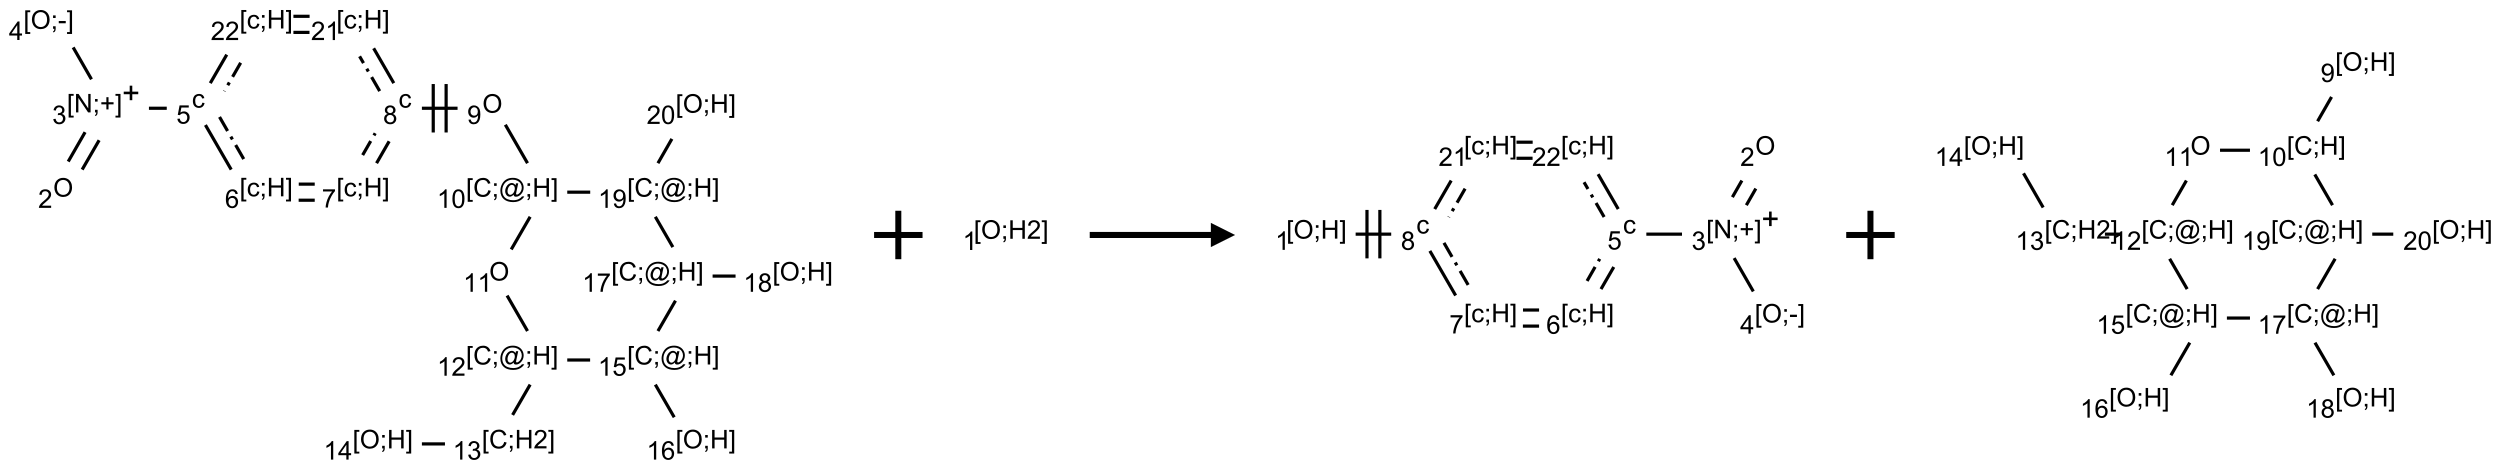 <?xml version="1.0" encoding="UTF-8"?>
<svg xmlns="http://www.w3.org/2000/svg" xmlns:xlink="http://www.w3.org/1999/xlink" width="1032" height="194" viewBox="0 0 1032 194">
<defs>
<g>
<g id="glyph-0-0">
<path d="M 1.332 0 L 1.332 -6.668 L 6.668 -6.668 L 6.668 0 Z M 1.5 -0.168 L 6.5 -0.168 L 6.5 -6.5 L 1.5 -6.5 Z M 1.5 -0.168 "/>
</g>
<g id="glyph-0-1">
<path d="M 0.516 -3.719 C 0.516 -4.984 0.855 -5.977 1.535 -6.695 C 2.215 -7.414 3.094 -7.77 4.172 -7.77 C 4.875 -7.77 5.512 -7.602 6.078 -7.266 C 6.645 -6.93 7.074 -6.461 7.371 -5.855 C 7.668 -5.254 7.816 -4.57 7.816 -3.809 C 7.816 -3.035 7.66 -2.34 7.348 -1.73 C 7.035 -1.117 6.594 -0.656 6.02 -0.34 C 5.449 -0.027 4.828 0.129 4.168 0.129 C 3.449 0.129 2.805 -0.043 2.238 -0.391 C 1.672 -0.738 1.246 -1.211 0.953 -1.812 C 0.66 -2.414 0.516 -3.047 0.516 -3.719 Z M 1.559 -3.703 C 1.559 -2.781 1.805 -2.059 2.301 -1.527 C 2.793 -1 3.414 -0.734 4.16 -0.734 C 4.922 -0.734 5.547 -1 6.039 -1.535 C 6.531 -2.07 6.777 -2.828 6.777 -3.812 C 6.777 -4.434 6.672 -4.977 6.461 -5.441 C 6.25 -5.902 5.945 -6.262 5.539 -6.52 C 5.133 -6.773 4.68 -6.902 4.176 -6.902 C 3.461 -6.902 2.848 -6.656 2.332 -6.164 C 1.816 -5.672 1.559 -4.852 1.559 -3.703 Z M 1.559 -3.703 "/>
</g>
<g id="glyph-0-2">
<path d="M 5.371 -0.902 L 5.371 0 L 0.324 0 C 0.316 -0.227 0.352 -0.441 0.434 -0.652 C 0.562 -0.996 0.766 -1.332 1.051 -1.668 C 1.332 -2 1.742 -2.387 2.277 -2.824 C 3.105 -3.504 3.668 -4.043 3.957 -4.441 C 4.25 -4.84 4.395 -5.215 4.395 -5.566 C 4.395 -5.938 4.262 -6.254 3.996 -6.508 C 3.73 -6.762 3.387 -6.891 2.957 -6.891 C 2.508 -6.891 2.145 -6.754 1.875 -6.484 C 1.605 -6.215 1.469 -5.84 1.465 -5.359 L 0.5 -5.457 C 0.566 -6.176 0.812 -6.727 1.246 -7.102 C 1.676 -7.477 2.254 -7.668 2.98 -7.668 C 3.711 -7.668 4.293 -7.465 4.719 -7.059 C 5.145 -6.652 5.359 -6.148 5.359 -5.547 C 5.359 -5.242 5.297 -4.941 5.172 -4.645 C 5.047 -4.352 4.84 -4.039 4.551 -3.715 C 4.262 -3.387 3.777 -2.938 3.105 -2.371 C 2.543 -1.898 2.18 -1.578 2.02 -1.41 C 1.859 -1.242 1.73 -1.07 1.625 -0.902 Z M 5.371 -0.902 "/>
</g>
<g id="glyph-0-3">
<path d="M 0.723 2.121 L 0.723 -7.637 L 2.793 -7.637 L 2.793 -6.859 L 1.66 -6.859 L 1.66 1.344 L 2.793 1.344 L 2.793 2.121 Z M 0.723 2.121 "/>
</g>
<g id="glyph-0-4">
<path d="M 0.812 0 L 0.812 -7.637 L 1.848 -7.637 L 5.859 -1.641 L 5.859 -7.637 L 6.828 -7.637 L 6.828 0 L 5.793 0 L 1.781 -6 L 1.781 0 Z M 0.812 0 "/>
</g>
<g id="glyph-0-5">
<path d="M 0.949 -4.465 L 0.949 -5.531 L 2.016 -5.531 L 2.016 -4.465 Z M 0.949 0 L 0.949 -1.066 L 2.016 -1.066 L 2.016 0 C 2.016 0.391 1.945 0.711 1.809 0.949 C 1.668 1.191 1.449 1.379 1.145 1.512 L 0.887 1.109 C 1.082 1.023 1.23 0.895 1.324 0.727 C 1.418 0.559 1.469 0.316 1.48 0 Z M 0.949 0 "/>
</g>
<g id="glyph-0-6">
<path d="M 2.672 -1.234 L 2.672 -3.328 L 0.594 -3.328 L 0.594 -4.203 L 2.672 -4.203 L 2.672 -6.281 L 3.559 -6.281 L 3.559 -4.203 L 5.637 -4.203 L 5.637 -3.328 L 3.559 -3.328 L 3.559 -1.234 Z M 2.672 -1.234 "/>
</g>
<g id="glyph-0-7">
<path d="M 2.27 2.121 L 0.203 2.121 L 0.203 1.344 L 1.332 1.344 L 1.332 -6.859 L 0.203 -6.859 L 0.203 -7.637 L 2.27 -7.637 Z M 2.27 2.121 "/>
</g>
<g id="glyph-0-8">
<path d="M 0.449 -2.016 L 1.387 -2.141 C 1.492 -1.609 1.676 -1.227 1.934 -0.992 C 2.191 -0.758 2.508 -0.641 2.879 -0.641 C 3.32 -0.641 3.695 -0.793 3.996 -1.098 C 4.301 -1.402 4.453 -1.781 4.453 -2.234 C 4.453 -2.664 4.312 -3.02 4.031 -3.301 C 3.75 -3.578 3.391 -3.719 2.957 -3.719 C 2.781 -3.719 2.562 -3.684 2.297 -3.613 L 2.402 -4.438 C 2.465 -4.43 2.516 -4.426 2.551 -4.426 C 2.949 -4.426 3.312 -4.531 3.629 -4.738 C 3.949 -4.949 4.109 -5.27 4.109 -5.703 C 4.109 -6.047 3.992 -6.332 3.762 -6.559 C 3.527 -6.785 3.227 -6.895 2.859 -6.895 C 2.496 -6.895 2.191 -6.781 1.949 -6.551 C 1.707 -6.324 1.547 -5.98 1.48 -5.52 L 0.543 -5.688 C 0.656 -6.316 0.918 -6.805 1.324 -7.148 C 1.73 -7.492 2.234 -7.668 2.84 -7.668 C 3.254 -7.668 3.641 -7.578 3.988 -7.398 C 4.34 -7.219 4.609 -6.977 4.793 -6.668 C 4.98 -6.359 5.074 -6.031 5.074 -5.684 C 5.074 -5.352 4.984 -5.051 4.809 -4.781 C 4.629 -4.512 4.367 -4.297 4.02 -4.137 C 4.473 -4.031 4.824 -3.816 5.074 -3.488 C 5.324 -3.16 5.449 -2.75 5.449 -2.254 C 5.449 -1.59 5.203 -1.023 4.719 -0.559 C 4.234 -0.098 3.617 0.137 2.875 0.137 C 2.203 0.137 1.648 -0.062 1.207 -0.465 C 0.762 -0.863 0.512 -1.379 0.449 -2.016 Z M 0.449 -2.016 "/>
</g>
<g id="glyph-0-9">
<path d="M 0.34 -2.293 L 0.34 -3.234 L 3.219 -3.234 L 3.219 -2.293 Z M 0.34 -2.293 "/>
</g>
<g id="glyph-0-10">
<path d="M 3.449 0 L 3.449 -1.828 L 0.137 -1.828 L 0.137 -2.688 L 3.621 -7.637 L 4.387 -7.637 L 4.387 -2.688 L 5.418 -2.688 L 5.418 -1.828 L 4.387 -1.828 L 4.387 0 Z M 3.449 -2.688 L 3.449 -6.129 L 1.059 -2.688 Z M 3.449 -2.688 "/>
</g>
<g id="glyph-0-11">
<path d="M 4.312 -2.027 L 5.234 -1.906 C 5.133 -1.27 4.875 -0.773 4.461 -0.414 C 4.047 -0.055 3.535 0.125 2.934 0.125 C 2.176 0.125 1.566 -0.121 1.105 -0.617 C 0.645 -1.113 0.418 -1.82 0.418 -2.746 C 0.418 -3.344 0.516 -3.863 0.715 -4.312 C 0.91 -4.762 1.211 -5.098 1.617 -5.32 C 2.023 -5.543 2.461 -5.656 2.938 -5.656 C 3.539 -5.656 4.031 -5.504 4.41 -5.199 C 4.793 -4.895 5.039 -4.465 5.145 -3.906 L 4.234 -3.766 C 4.148 -4.137 3.992 -4.418 3.773 -4.605 C 3.555 -4.793 3.285 -4.887 2.973 -4.887 C 2.5 -4.887 2.117 -4.715 1.824 -4.379 C 1.527 -4.039 1.379 -3.504 1.379 -2.77 C 1.379 -2.027 1.523 -1.488 1.809 -1.152 C 2.094 -0.816 2.465 -0.645 2.922 -0.645 C 3.289 -0.645 3.598 -0.758 3.844 -0.984 C 4.09 -1.211 4.246 -1.559 4.312 -2.027 Z M 4.312 -2.027 "/>
</g>
<g id="glyph-0-12">
<path d="M 0.441 -2 L 1.426 -2.082 C 1.5 -1.605 1.668 -1.242 1.934 -1.004 C 2.199 -0.762 2.52 -0.641 2.895 -0.641 C 3.348 -0.641 3.73 -0.812 4.043 -1.152 C 4.355 -1.492 4.512 -1.941 4.512 -2.504 C 4.512 -3.039 4.359 -3.461 4.059 -3.77 C 3.758 -4.078 3.367 -4.234 2.879 -4.234 C 2.578 -4.234 2.305 -4.164 2.062 -4.027 C 1.82 -3.891 1.629 -3.715 1.488 -3.496 L 0.609 -3.609 L 1.348 -7.531 L 5.145 -7.531 L 5.145 -6.637 L 2.098 -6.637 L 1.688 -4.582 C 2.145 -4.902 2.625 -5.062 3.129 -5.062 C 3.797 -5.062 4.359 -4.832 4.816 -4.371 C 5.277 -3.91 5.504 -3.312 5.504 -2.59 C 5.504 -1.898 5.305 -1.301 4.902 -0.797 C 4.41 -0.18 3.742 0.129 2.895 0.129 C 2.199 0.129 1.633 -0.062 1.195 -0.453 C 0.758 -0.844 0.504 -1.359 0.441 -2 Z M 0.441 -2 "/>
</g>
<g id="glyph-0-13">
<path d="M 0.855 0 L 0.855 -7.637 L 1.863 -7.637 L 1.863 -4.5 L 5.832 -4.5 L 5.832 -7.637 L 6.844 -7.637 L 6.844 0 L 5.832 0 L 5.832 -3.598 L 1.863 -3.598 L 1.863 0 Z M 0.855 0 "/>
</g>
<g id="glyph-0-14">
<path d="M 5.309 -5.766 L 4.375 -5.691 C 4.293 -6.059 4.172 -6.328 4.02 -6.496 C 3.766 -6.762 3.453 -6.895 3.082 -6.895 C 2.785 -6.895 2.523 -6.812 2.297 -6.645 C 2 -6.43 1.77 -6.117 1.598 -5.703 C 1.43 -5.289 1.34 -4.703 1.332 -3.938 C 1.559 -4.281 1.836 -4.535 2.16 -4.703 C 2.488 -4.871 2.828 -4.953 3.188 -4.953 C 3.812 -4.953 4.344 -4.723 4.785 -4.262 C 5.223 -3.801 5.441 -3.207 5.441 -2.48 C 5.441 -2 5.34 -1.555 5.133 -1.145 C 4.926 -0.73 4.641 -0.418 4.281 -0.199 C 3.922 0.02 3.512 0.129 3.051 0.129 C 2.27 0.129 1.633 -0.156 1.141 -0.73 C 0.648 -1.305 0.402 -2.254 0.402 -3.574 C 0.402 -5.051 0.672 -6.121 1.219 -6.793 C 1.695 -7.375 2.336 -7.668 3.141 -7.668 C 3.742 -7.668 4.234 -7.5 4.617 -7.16 C 5 -6.824 5.23 -6.359 5.309 -5.766 Z M 1.48 -2.473 C 1.48 -2.152 1.547 -1.844 1.684 -1.547 C 1.82 -1.25 2.016 -1.027 2.262 -0.871 C 2.508 -0.719 2.766 -0.641 3.035 -0.641 C 3.434 -0.641 3.773 -0.801 4.059 -1.121 C 4.344 -1.441 4.484 -1.875 4.484 -2.422 C 4.484 -2.949 4.344 -3.367 4.062 -3.668 C 3.781 -3.973 3.426 -4.125 3 -4.125 C 2.578 -4.125 2.219 -3.973 1.922 -3.668 C 1.625 -3.363 1.48 -2.969 1.48 -2.473 Z M 1.48 -2.473 "/>
</g>
<g id="glyph-0-15">
<path d="M 0.504 -6.637 L 0.504 -7.535 L 5.449 -7.535 L 5.449 -6.809 C 4.961 -6.289 4.48 -5.602 4.004 -4.746 C 3.527 -3.887 3.156 -3.004 2.895 -2.098 C 2.707 -1.461 2.59 -0.762 2.535 0 L 1.574 0 C 1.582 -0.602 1.703 -1.328 1.926 -2.176 C 2.152 -3.027 2.477 -3.848 2.898 -4.637 C 3.32 -5.426 3.77 -6.094 4.246 -6.637 Z M 0.504 -6.637 "/>
</g>
<g id="glyph-0-16">
<path d="M 1.887 -4.141 C 1.496 -4.281 1.207 -4.484 1.02 -4.75 C 0.832 -5.016 0.738 -5.328 0.738 -5.699 C 0.738 -6.254 0.938 -6.719 1.34 -7.098 C 1.738 -7.477 2.27 -7.668 2.934 -7.668 C 3.598 -7.668 4.137 -7.473 4.543 -7.086 C 4.949 -6.699 5.152 -6.227 5.152 -5.672 C 5.152 -5.316 5.059 -5.008 4.871 -4.746 C 4.688 -4.484 4.406 -4.281 4.027 -4.141 C 4.496 -3.988 4.852 -3.742 5.098 -3.402 C 5.34 -3.062 5.465 -2.656 5.465 -2.184 C 5.465 -1.531 5.234 -0.98 4.77 -0.535 C 4.309 -0.09 3.703 0.129 2.949 0.129 C 2.195 0.129 1.586 -0.094 1.125 -0.539 C 0.664 -0.984 0.434 -1.543 0.434 -2.207 C 0.434 -2.703 0.559 -3.121 0.809 -3.457 C 1.062 -3.793 1.422 -4.02 1.887 -4.141 Z M 1.699 -5.73 C 1.699 -5.367 1.812 -5.074 2.047 -4.844 C 2.281 -4.613 2.582 -4.5 2.953 -4.5 C 3.312 -4.5 3.609 -4.613 3.84 -4.84 C 4.07 -5.066 4.188 -5.348 4.188 -5.676 C 4.188 -6.02 4.07 -6.309 3.832 -6.543 C 3.594 -6.777 3.297 -6.895 2.941 -6.895 C 2.586 -6.895 2.289 -6.781 2.051 -6.551 C 1.816 -6.324 1.699 -6.047 1.699 -5.73 Z M 1.395 -2.203 C 1.395 -1.938 1.461 -1.676 1.586 -1.426 C 1.711 -1.176 1.902 -0.984 2.152 -0.848 C 2.402 -0.711 2.672 -0.641 2.957 -0.641 C 3.406 -0.641 3.777 -0.785 4.066 -1.074 C 4.359 -1.363 4.504 -1.727 4.504 -2.172 C 4.504 -2.625 4.355 -2.996 4.055 -3.293 C 3.754 -3.586 3.379 -3.734 2.926 -3.734 C 2.484 -3.734 2.121 -3.59 1.832 -3.297 C 1.543 -3.004 1.395 -2.641 1.395 -2.203 Z M 1.395 -2.203 "/>
</g>
<g id="glyph-0-17">
<path d="M 0.582 -1.766 L 1.484 -1.848 C 1.562 -1.426 1.707 -1.117 1.922 -0.926 C 2.137 -0.734 2.414 -0.641 2.75 -0.641 C 3.039 -0.641 3.289 -0.707 3.508 -0.84 C 3.727 -0.973 3.902 -1.148 4.043 -1.367 C 4.18 -1.586 4.297 -1.887 4.391 -2.262 C 4.484 -2.637 4.531 -3.016 4.531 -3.406 C 4.531 -3.449 4.531 -3.512 4.527 -3.594 C 4.34 -3.297 4.082 -3.055 3.758 -2.867 C 3.434 -2.68 3.082 -2.59 2.703 -2.59 C 2.07 -2.59 1.535 -2.816 1.098 -3.277 C 0.66 -3.734 0.441 -4.34 0.441 -5.09 C 0.441 -5.863 0.672 -6.484 1.129 -6.957 C 1.586 -7.43 2.156 -7.668 2.844 -7.668 C 3.34 -7.668 3.793 -7.531 4.207 -7.266 C 4.617 -7 4.93 -6.617 5.145 -6.121 C 5.355 -5.629 5.465 -4.91 5.465 -3.973 C 5.465 -2.996 5.359 -2.223 5.145 -1.645 C 4.934 -1.066 4.617 -0.625 4.199 -0.324 C 3.781 -0.02 3.293 0.129 2.73 0.129 C 2.133 0.129 1.645 -0.035 1.266 -0.367 C 0.887 -0.699 0.66 -1.164 0.582 -1.766 Z M 4.422 -5.137 C 4.422 -5.676 4.277 -6.102 3.992 -6.418 C 3.707 -6.734 3.359 -6.891 2.957 -6.891 C 2.543 -6.891 2.18 -6.719 1.871 -6.379 C 1.562 -6.039 1.406 -5.598 1.406 -5.059 C 1.406 -4.57 1.555 -4.176 1.848 -3.871 C 2.141 -3.566 2.5 -3.418 2.934 -3.418 C 3.367 -3.418 3.723 -3.57 4.004 -3.871 C 4.281 -4.176 4.422 -4.598 4.422 -5.137 Z M 4.422 -5.137 "/>
</g>
<g id="glyph-0-18">
<path d="M 6.27 -2.676 L 7.281 -2.422 C 7.07 -1.594 6.688 -0.961 6.137 -0.523 C 5.586 -0.086 4.914 0.129 4.121 0.129 C 3.297 0.129 2.629 -0.039 2.113 -0.371 C 1.598 -0.707 1.203 -1.191 0.934 -1.828 C 0.664 -2.465 0.531 -3.145 0.531 -3.875 C 0.531 -4.672 0.684 -5.363 0.988 -5.957 C 1.293 -6.547 1.723 -6.996 2.285 -7.305 C 2.844 -7.613 3.461 -7.766 4.137 -7.766 C 4.898 -7.766 5.543 -7.57 6.062 -7.184 C 6.582 -6.793 6.945 -6.246 7.152 -5.543 L 6.156 -5.309 C 5.98 -5.863 5.723 -6.266 5.387 -6.52 C 5.051 -6.773 4.625 -6.902 4.113 -6.902 C 3.527 -6.902 3.039 -6.762 2.645 -6.48 C 2.25 -6.199 1.973 -5.82 1.812 -5.348 C 1.652 -4.871 1.574 -4.383 1.574 -3.879 C 1.574 -3.23 1.668 -2.664 1.855 -2.18 C 2.047 -1.695 2.34 -1.332 2.738 -1.094 C 3.137 -0.855 3.57 -0.734 4.035 -0.734 C 4.602 -0.734 5.082 -0.898 5.473 -1.223 C 5.867 -1.551 6.133 -2.035 6.27 -2.676 Z M 6.27 -2.676 "/>
</g>
<g id="glyph-0-19">
<path d="M 6.047 -0.848 C 5.82 -0.59 5.57 -0.379 5.289 -0.223 C 5.008 -0.062 4.73 0.016 4.449 0.016 C 4.141 0.016 3.84 -0.074 3.547 -0.254 C 3.254 -0.434 3.02 -0.715 2.836 -1.09 C 2.652 -1.465 2.562 -1.875 2.562 -2.324 C 2.562 -2.875 2.703 -3.43 2.988 -3.98 C 3.27 -4.535 3.621 -4.953 4.043 -5.23 C 4.461 -5.508 4.871 -5.645 5.266 -5.645 C 5.566 -5.645 5.855 -5.566 6.129 -5.41 C 6.402 -5.25 6.641 -5.012 6.84 -4.688 L 7.016 -5.496 L 7.949 -5.496 L 7.199 -2 C 7.094 -1.516 7.043 -1.246 7.043 -1.191 C 7.043 -1.098 7.078 -1.02 7.148 -0.949 C 7.219 -0.883 7.305 -0.848 7.406 -0.848 C 7.59 -0.848 7.832 -0.953 8.129 -1.168 C 8.527 -1.445 8.84 -1.816 9.07 -2.285 C 9.301 -2.75 9.418 -3.234 9.418 -3.73 C 9.418 -4.309 9.27 -4.852 8.973 -5.355 C 8.676 -5.859 8.23 -6.262 7.645 -6.562 C 7.055 -6.863 6.406 -7.016 5.691 -7.016 C 4.879 -7.016 4.137 -6.824 3.465 -6.445 C 2.793 -6.066 2.273 -5.52 1.902 -4.809 C 1.535 -4.098 1.348 -3.34 1.348 -2.527 C 1.348 -1.676 1.535 -0.941 1.902 -0.328 C 2.273 0.285 2.809 0.742 3.508 1.035 C 4.207 1.328 4.984 1.473 5.832 1.473 C 6.742 1.473 7.504 1.32 8.121 1.016 C 8.734 0.711 9.195 0.34 9.5 -0.098 L 10.441 -0.098 C 10.266 0.266 9.961 0.637 9.531 1.016 C 9.102 1.395 8.59 1.695 7.996 1.914 C 7.402 2.133 6.688 2.246 5.848 2.246 C 5.078 2.246 4.367 2.145 3.715 1.949 C 3.066 1.75 2.512 1.453 2.051 1.055 C 1.594 0.656 1.25 0.199 1.016 -0.316 C 0.723 -0.973 0.578 -1.684 0.578 -2.441 C 0.578 -3.289 0.75 -4.098 1.098 -4.863 C 1.523 -5.805 2.125 -6.527 2.902 -7.027 C 3.684 -7.527 4.629 -7.777 5.738 -7.777 C 6.602 -7.777 7.375 -7.602 8.059 -7.246 C 8.746 -6.895 9.285 -6.371 9.684 -5.672 C 10.02 -5.07 10.188 -4.418 10.188 -3.715 C 10.188 -2.707 9.832 -1.812 9.125 -1.031 C 8.492 -0.328 7.801 0.02 7.051 0.02 C 6.812 0.02 6.617 -0.016 6.473 -0.09 C 6.324 -0.16 6.215 -0.266 6.145 -0.402 C 6.102 -0.488 6.066 -0.637 6.047 -0.848 Z M 3.527 -2.262 C 3.527 -1.785 3.641 -1.414 3.863 -1.152 C 4.09 -0.887 4.348 -0.754 4.641 -0.754 C 4.836 -0.754 5.039 -0.812 5.254 -0.93 C 5.469 -1.047 5.676 -1.219 5.871 -1.449 C 6.066 -1.676 6.23 -1.969 6.355 -2.32 C 6.48 -2.672 6.543 -3.027 6.543 -3.379 C 6.543 -3.852 6.426 -4.219 6.191 -4.48 C 5.957 -4.738 5.672 -4.871 5.332 -4.871 C 5.109 -4.871 4.902 -4.812 4.707 -4.699 C 4.512 -4.586 4.32 -4.406 4.137 -4.156 C 3.953 -3.906 3.805 -3.602 3.691 -3.246 C 3.582 -2.887 3.527 -2.559 3.527 -2.262 Z M 3.527 -2.262 "/>
</g>
<g id="glyph-0-20">
<path d="M 3.973 0 L 3.035 0 L 3.035 -5.973 C 2.809 -5.758 2.516 -5.543 2.148 -5.328 C 1.781 -5.113 1.453 -4.953 1.16 -4.844 L 1.16 -5.75 C 1.684 -5.996 2.145 -6.297 2.535 -6.645 C 2.93 -6.996 3.207 -7.336 3.371 -7.668 L 3.973 -7.668 Z M 3.973 0 "/>
</g>
<g id="glyph-0-21">
<path d="M 0.441 -3.766 C 0.441 -4.668 0.535 -5.395 0.723 -5.945 C 0.906 -6.496 1.184 -6.922 1.551 -7.219 C 1.918 -7.516 2.375 -7.668 2.934 -7.668 C 3.344 -7.668 3.703 -7.586 4.012 -7.418 C 4.32 -7.254 4.574 -7.016 4.777 -6.707 C 4.977 -6.395 5.137 -6.016 5.25 -5.57 C 5.363 -5.125 5.422 -4.523 5.422 -3.766 C 5.422 -2.871 5.328 -2.148 5.145 -1.598 C 4.961 -1.047 4.688 -0.621 4.32 -0.32 C 3.953 -0.02 3.492 0.129 2.934 0.129 C 2.195 0.129 1.617 -0.133 1.199 -0.66 C 0.695 -1.297 0.441 -2.332 0.441 -3.766 Z M 1.406 -3.766 C 1.406 -2.512 1.555 -1.68 1.848 -1.262 C 2.141 -0.848 2.5 -0.641 2.934 -0.641 C 3.363 -0.641 3.727 -0.848 4.02 -1.266 C 4.312 -1.684 4.457 -2.516 4.457 -3.766 C 4.457 -5.023 4.312 -5.859 4.02 -6.27 C 3.727 -6.684 3.359 -6.891 2.922 -6.891 C 2.492 -6.891 2.148 -6.707 1.891 -6.344 C 1.566 -5.879 1.406 -5.02 1.406 -3.766 Z M 1.406 -3.766 "/>
</g>
</g>
</defs>
<path fill="none" stroke-width="0.033" stroke-linecap="butt" stroke-linejoin="miter" stroke="rgb(0%, 0%, 0%)" stroke-opacity="1" stroke-miterlimit="10" d="M 0.231 1.499 L 0.406 1.196 " transform="matrix(40, 0, 0, 40, 24.68, 10.049)"/>
<path fill="none" stroke-width="0.033" stroke-linecap="butt" stroke-linejoin="miter" stroke="rgb(0%, 0%, 0%)" stroke-opacity="1" stroke-miterlimit="10" d="M 0.087 1.416 L 0.261 1.113 " transform="matrix(40, 0, 0, 40, 24.68, 10.049)"/>
<path fill="none" stroke-width="0.033" stroke-linecap="butt" stroke-linejoin="miter" stroke="rgb(0%, 0%, 0%)" stroke-opacity="1" stroke-miterlimit="10" d="M 0.327 0.567 L 0.138 0.238 " transform="matrix(40, 0, 0, 40, 24.68, 10.049)"/>
<path fill="none" stroke-width="0.033" stroke-linecap="butt" stroke-linejoin="miter" stroke="rgb(0%, 0%, 0%)" stroke-opacity="1" stroke-miterlimit="10" d="M 0.92 0.866 L 1.104 0.866 " transform="matrix(40, 0, 0, 40, 24.68, 10.049)"/>
<path fill="none" stroke-width="0.033" stroke-linecap="butt" stroke-linejoin="miter" stroke="rgb(0%, 0%, 0%)" stroke-opacity="1" stroke-miterlimit="10" d="M 1.503 1.039 L 1.769 1.499 " transform="matrix(40, 0, 0, 40, 24.68, 10.049)"/>
<path fill="none" stroke-width="0.033" stroke-linecap="butt" stroke-linejoin="miter" stroke="rgb(0%, 0%, 0%)" stroke-opacity="1" stroke-dasharray="0.167 0.067 0.033 0.067" stroke-dashoffset="0.333" stroke-miterlimit="10" d="M 1.648 0.955 L 1.913 1.416 " transform="matrix(40, 0, 0, 40, 24.68, 10.049)"/>
<path fill="none" stroke-width="0.033" stroke-linecap="butt" stroke-linejoin="miter" stroke="rgb(0%, 0%, 0%)" stroke-opacity="1" stroke-miterlimit="10" d="M 2.465 1.815 L 2.631 1.815 " transform="matrix(40, 0, 0, 40, 24.68, 10.049)"/>
<path fill="none" stroke-width="0.033" stroke-linecap="butt" stroke-linejoin="miter" stroke="rgb(0%, 0%, 0%)" stroke-opacity="1" stroke-dasharray="0.167 0.067 0.033 0.067" stroke-dashoffset="0.333" stroke-miterlimit="10" d="M 2.465 1.649 L 2.631 1.649 " transform="matrix(40, 0, 0, 40, 24.68, 10.049)"/>
<path fill="none" stroke-width="0.033" stroke-linecap="butt" stroke-linejoin="miter" stroke="rgb(0%, 0%, 0%)" stroke-opacity="1" stroke-miterlimit="10" d="M 3.269 1.433 L 3.399 1.207 " transform="matrix(40, 0, 0, 40, 24.68, 10.049)"/>
<path fill="none" stroke-width="0.033" stroke-linecap="butt" stroke-linejoin="miter" stroke="rgb(0%, 0%, 0%)" stroke-opacity="1" stroke-dasharray="0.167 0.067 0.033 0.067" stroke-dashoffset="0.333" stroke-miterlimit="10" d="M 3.125 1.35 L 3.255 1.124 " transform="matrix(40, 0, 0, 40, 24.68, 10.049)"/>
<path fill="none" stroke-width="0.033" stroke-linecap="butt" stroke-linejoin="miter" stroke="rgb(0%, 0%, 0%)" stroke-opacity="1" stroke-miterlimit="10" d="M 3.737 0.866 L 4.105 0.866 " transform="matrix(40, 0, 0, 40, 24.68, 10.049)"/>
<path fill="none" stroke-width="0.033" stroke-linecap="butt" stroke-linejoin="miter" stroke="rgb(0%, 0%, 0%)" stroke-opacity="1" stroke-miterlimit="10" d="M 3.987 1.116 L 3.987 0.616 " transform="matrix(40, 0, 0, 40, 24.68, 10.049)"/>
<path fill="none" stroke-width="0.033" stroke-linecap="butt" stroke-linejoin="miter" stroke="rgb(0%, 0%, 0%)" stroke-opacity="1" stroke-miterlimit="10" d="M 3.854 1.116 L 3.854 0.616 " transform="matrix(40, 0, 0, 40, 24.68, 10.049)"/>
<path fill="none" stroke-width="0.033" stroke-linecap="butt" stroke-linejoin="miter" stroke="rgb(0%, 0%, 0%)" stroke-opacity="1" stroke-miterlimit="10" d="M 4.598 1.036 L 4.827 1.433 " transform="matrix(40, 0, 0, 40, 24.68, 10.049)"/>
<path fill="none" stroke-width="0.033" stroke-linecap="butt" stroke-linejoin="miter" stroke="rgb(0%, 0%, 0%)" stroke-opacity="1" stroke-miterlimit="10" d="M 4.854 1.986 L 4.659 2.323 " transform="matrix(40, 0, 0, 40, 24.68, 10.049)"/>
<path fill="none" stroke-width="0.033" stroke-linecap="butt" stroke-linejoin="miter" stroke="rgb(0%, 0%, 0%)" stroke-opacity="1" stroke-miterlimit="10" d="M 4.616 2.799 L 4.827 3.165 " transform="matrix(40, 0, 0, 40, 24.68, 10.049)"/>
<path fill="none" stroke-width="0.033" stroke-linecap="butt" stroke-linejoin="miter" stroke="rgb(0%, 0%, 0%)" stroke-opacity="1" stroke-miterlimit="10" d="M 4.854 3.718 L 4.673 4.031 " transform="matrix(40, 0, 0, 40, 24.68, 10.049)"/>
<path fill="none" stroke-width="0.033" stroke-linecap="butt" stroke-linejoin="miter" stroke="rgb(0%, 0%, 0%)" stroke-opacity="1" stroke-miterlimit="10" d="M 3.975 4.33 L 3.737 4.33 " transform="matrix(40, 0, 0, 40, 24.68, 10.049)"/>
<path fill="none" stroke-width="0.033" stroke-linecap="butt" stroke-linejoin="miter" stroke="rgb(0%, 0%, 0%)" stroke-opacity="1" stroke-miterlimit="10" d="M 5.237 3.464 L 5.473 3.464 " transform="matrix(40, 0, 0, 40, 24.68, 10.049)"/>
<path fill="none" stroke-width="0.033" stroke-linecap="butt" stroke-linejoin="miter" stroke="rgb(0%, 0%, 0%)" stroke-opacity="1" stroke-miterlimit="10" d="M 6.146 3.718 L 6.341 4.055 " transform="matrix(40, 0, 0, 40, 24.68, 10.049)"/>
<path fill="none" stroke-width="0.033" stroke-linecap="butt" stroke-linejoin="miter" stroke="rgb(0%, 0%, 0%)" stroke-opacity="1" stroke-miterlimit="10" d="M 6.173 3.165 L 6.354 2.852 " transform="matrix(40, 0, 0, 40, 24.68, 10.049)"/>
<path fill="none" stroke-width="0.033" stroke-linecap="butt" stroke-linejoin="miter" stroke="rgb(0%, 0%, 0%)" stroke-opacity="1" stroke-miterlimit="10" d="M 6.737 2.598 L 6.974 2.598 " transform="matrix(40, 0, 0, 40, 24.68, 10.049)"/>
<path fill="none" stroke-width="0.033" stroke-linecap="butt" stroke-linejoin="miter" stroke="rgb(0%, 0%, 0%)" stroke-opacity="1" stroke-miterlimit="10" d="M 6.327 2.299 L 6.146 1.986 " transform="matrix(40, 0, 0, 40, 24.68, 10.049)"/>
<path fill="none" stroke-width="0.033" stroke-linecap="butt" stroke-linejoin="miter" stroke="rgb(0%, 0%, 0%)" stroke-opacity="1" stroke-miterlimit="10" d="M 5.474 1.732 L 5.237 1.732 " transform="matrix(40, 0, 0, 40, 24.68, 10.049)"/>
<path fill="none" stroke-width="0.033" stroke-linecap="butt" stroke-linejoin="miter" stroke="rgb(0%, 0%, 0%)" stroke-opacity="1" stroke-miterlimit="10" d="M 6.173 1.433 L 6.317 1.182 " transform="matrix(40, 0, 0, 40, 24.68, 10.049)"/>
<path fill="none" stroke-width="0.033" stroke-linecap="butt" stroke-linejoin="miter" stroke="rgb(0%, 0%, 0%)" stroke-opacity="1" stroke-miterlimit="10" d="M 3.447 0.607 L 3.239 0.247 " transform="matrix(40, 0, 0, 40, 24.68, 10.049)"/>
<path fill="none" stroke-width="0.033" stroke-linecap="butt" stroke-linejoin="miter" stroke="rgb(0%, 0%, 0%)" stroke-opacity="1" stroke-dasharray="0.167 0.067 0.033 0.067" stroke-dashoffset="0.333" stroke-miterlimit="10" d="M 3.302 0.69 L 3.094 0.33 " transform="matrix(40, 0, 0, 40, 24.68, 10.049)"/>
<path fill="none" stroke-width="0.033" stroke-linecap="butt" stroke-linejoin="miter" stroke="rgb(0%, 0%, 0%)" stroke-opacity="1" stroke-miterlimit="10" d="M 2.578 -0.083 L 2.411 -0.083 " transform="matrix(40, 0, 0, 40, 24.68, 10.049)"/>
<path fill="none" stroke-width="0.033" stroke-linecap="butt" stroke-linejoin="miter" stroke="rgb(0%, 0%, 0%)" stroke-opacity="1" stroke-dasharray="0.167 0.067 0.033 0.067" stroke-dashoffset="0.333" stroke-miterlimit="10" d="M 2.578 0.083 L 2.411 0.083 " transform="matrix(40, 0, 0, 40, 24.68, 10.049)"/>
<path fill="none" stroke-width="0.033" stroke-linecap="butt" stroke-linejoin="miter" stroke="rgb(0%, 0%, 0%)" stroke-opacity="1" stroke-miterlimit="10" d="M 1.723 0.313 L 1.553 0.607 " transform="matrix(40, 0, 0, 40, 24.68, 10.049)"/>
<path fill="none" stroke-width="0.033" stroke-linecap="butt" stroke-linejoin="miter" stroke="rgb(0%, 0%, 0%)" stroke-opacity="1" stroke-dasharray="0.167 0.067 0.033 0.067" stroke-dashoffset="0.333" stroke-miterlimit="10" d="M 1.867 0.396 L 1.698 0.69 " transform="matrix(40, 0, 0, 40, 24.68, 10.049)"/>
<g fill="rgb(0%, 0%, 0%)" fill-opacity="1">
<use xlink:href="#glyph-0-1" x="21.926" y="81.18"/>
</g>
<g fill="rgb(0%, 0%, 0%)" fill-opacity="1">
<use xlink:href="#glyph-0-2" x="15.738" y="85.812"/>
</g>
<g fill="rgb(0%, 0%, 0%)" fill-opacity="1">
<use xlink:href="#glyph-0-3" x="27.609" y="46.402"/>
<use xlink:href="#glyph-0-4" x="30.573" y="46.402"/>
<use xlink:href="#glyph-0-5" x="38.276" y="46.402"/>
<use xlink:href="#glyph-0-6" x="41.24" y="46.402"/>
<use xlink:href="#glyph-0-7" x="47.469" y="46.402"/>
</g>
<g fill="rgb(0%, 0%, 0%)" fill-opacity="1">
<use xlink:href="#glyph-0-8" x="21.555" y="51.172"/>
</g>
<path fill-rule="nonzero" fill="rgb(0%, 0%, 0%)" fill-opacity="1" d="M 51.074 37.832 L 53.539 37.832 L 53.539 35.367 L 54.605 35.367 L 54.605 37.832 L 57.07 37.832 L 57.07 38.898 L 54.605 38.898 L 54.605 41.363 L 53.539 41.363 L 53.539 38.898 L 51.074 38.898 "/>
<g fill="rgb(0%, 0%, 0%)" fill-opacity="1">
<use xlink:href="#glyph-0-3" x="9.695" y="11.898"/>
<use xlink:href="#glyph-0-1" x="12.659" y="11.898"/>
<use xlink:href="#glyph-0-5" x="20.956" y="11.898"/>
<use xlink:href="#glyph-0-9" x="23.919" y="11.898"/>
<use xlink:href="#glyph-0-7" x="27.471" y="11.898"/>
</g>
<g fill="rgb(0%, 0%, 0%)" fill-opacity="1">
<use xlink:href="#glyph-0-10" x="3.668" y="16.5"/>
</g>
<g fill="rgb(0%, 0%, 0%)" fill-opacity="1">
<use xlink:href="#glyph-0-11" x="79.199" y="44.426"/>
</g>
<g fill="rgb(0%, 0%, 0%)" fill-opacity="1">
<use xlink:href="#glyph-0-12" x="72.777" y="51.039"/>
</g>
<g fill="rgb(0%, 0%, 0%)" fill-opacity="1">
<use xlink:href="#glyph-0-3" x="98.891" y="81.043"/>
<use xlink:href="#glyph-0-11" x="101.854" y="81.043"/>
<use xlink:href="#glyph-0-5" x="107.188" y="81.043"/>
<use xlink:href="#glyph-0-13" x="110.151" y="81.043"/>
<use xlink:href="#glyph-0-7" x="117.854" y="81.043"/>
</g>
<g fill="rgb(0%, 0%, 0%)" fill-opacity="1">
<use xlink:href="#glyph-0-14" x="92.84" y="85.812"/>
</g>
<g fill="rgb(0%, 0%, 0%)" fill-opacity="1">
<use xlink:href="#glyph-0-3" x="138.891" y="81.043"/>
<use xlink:href="#glyph-0-11" x="141.854" y="81.043"/>
<use xlink:href="#glyph-0-5" x="147.188" y="81.043"/>
<use xlink:href="#glyph-0-13" x="150.151" y="81.043"/>
<use xlink:href="#glyph-0-7" x="157.854" y="81.043"/>
</g>
<g fill="rgb(0%, 0%, 0%)" fill-opacity="1">
<use xlink:href="#glyph-0-15" x="132.836" y="85.684"/>
</g>
<g fill="rgb(0%, 0%, 0%)" fill-opacity="1">
<use xlink:href="#glyph-0-11" x="164.508" y="44.426"/>
</g>
<g fill="rgb(0%, 0%, 0%)" fill-opacity="1">
<use xlink:href="#glyph-0-16" x="158.129" y="51.172"/>
</g>
<g fill="rgb(0%, 0%, 0%)" fill-opacity="1">
<use xlink:href="#glyph-0-1" x="199.102" y="46.539"/>
</g>
<g fill="rgb(0%, 0%, 0%)" fill-opacity="1">
<use xlink:href="#glyph-0-17" x="192.82" y="51.172"/>
</g>
<g fill="rgb(0%, 0%, 0%)" fill-opacity="1">
<use xlink:href="#glyph-0-3" x="192.344" y="81.184"/>
<use xlink:href="#glyph-0-18" x="195.307" y="81.184"/>
<use xlink:href="#glyph-0-5" x="203.01" y="81.184"/>
<use xlink:href="#glyph-0-19" x="205.974" y="81.184"/>
<use xlink:href="#glyph-0-5" x="216.802" y="81.184"/>
<use xlink:href="#glyph-0-13" x="219.766" y="81.184"/>
<use xlink:href="#glyph-0-7" x="227.469" y="81.184"/>
</g>
<g fill="rgb(0%, 0%, 0%)" fill-opacity="1">
<use xlink:href="#glyph-0-20" x="180.383" y="85.812"/>
<use xlink:href="#glyph-0-21" x="186.315" y="85.812"/>
</g>
<g fill="rgb(0%, 0%, 0%)" fill-opacity="1">
<use xlink:href="#glyph-0-1" x="201.926" y="115.82"/>
</g>
<g fill="rgb(0%, 0%, 0%)" fill-opacity="1">
<use xlink:href="#glyph-0-20" x="191.199" y="120.453"/>
<use xlink:href="#glyph-0-20" x="197.132" y="120.453"/>
</g>
<g fill="rgb(0%, 0%, 0%)" fill-opacity="1">
<use xlink:href="#glyph-0-3" x="192.344" y="150.465"/>
<use xlink:href="#glyph-0-18" x="195.307" y="150.465"/>
<use xlink:href="#glyph-0-5" x="203.01" y="150.465"/>
<use xlink:href="#glyph-0-19" x="205.974" y="150.465"/>
<use xlink:href="#glyph-0-5" x="216.802" y="150.465"/>
<use xlink:href="#glyph-0-13" x="219.766" y="150.465"/>
<use xlink:href="#glyph-0-7" x="227.469" y="150.465"/>
</g>
<g fill="rgb(0%, 0%, 0%)" fill-opacity="1">
<use xlink:href="#glyph-0-20" x="180.434" y="155.094"/>
<use xlink:href="#glyph-0-2" x="186.366" y="155.094"/>
</g>
<g fill="rgb(0%, 0%, 0%)" fill-opacity="1">
<use xlink:href="#glyph-0-3" x="198.891" y="185.098"/>
<use xlink:href="#glyph-0-18" x="201.854" y="185.098"/>
<use xlink:href="#glyph-0-5" x="209.557" y="185.098"/>
<use xlink:href="#glyph-0-13" x="212.521" y="185.098"/>
<use xlink:href="#glyph-0-2" x="220.224" y="185.098"/>
<use xlink:href="#glyph-0-7" x="226.156" y="185.098"/>
</g>
<g fill="rgb(0%, 0%, 0%)" fill-opacity="1">
<use xlink:href="#glyph-0-20" x="186.902" y="189.734"/>
<use xlink:href="#glyph-0-8" x="192.835" y="189.734"/>
</g>
<g fill="rgb(0%, 0%, 0%)" fill-opacity="1">
<use xlink:href="#glyph-0-3" x="145.543" y="185.102"/>
<use xlink:href="#glyph-0-1" x="148.507" y="185.102"/>
<use xlink:href="#glyph-0-5" x="156.803" y="185.102"/>
<use xlink:href="#glyph-0-13" x="159.767" y="185.102"/>
<use xlink:href="#glyph-0-7" x="167.47" y="185.102"/>
</g>
<g fill="rgb(0%, 0%, 0%)" fill-opacity="1">
<use xlink:href="#glyph-0-20" x="133.586" y="189.734"/>
<use xlink:href="#glyph-0-10" x="139.518" y="189.734"/>
</g>
<g fill="rgb(0%, 0%, 0%)" fill-opacity="1">
<use xlink:href="#glyph-0-3" x="258.891" y="150.465"/>
<use xlink:href="#glyph-0-18" x="261.854" y="150.465"/>
<use xlink:href="#glyph-0-5" x="269.557" y="150.465"/>
<use xlink:href="#glyph-0-19" x="272.521" y="150.465"/>
<use xlink:href="#glyph-0-5" x="283.349" y="150.465"/>
<use xlink:href="#glyph-0-13" x="286.313" y="150.465"/>
<use xlink:href="#glyph-0-7" x="294.016" y="150.465"/>
</g>
<g fill="rgb(0%, 0%, 0%)" fill-opacity="1">
<use xlink:href="#glyph-0-20" x="246.844" y="155.094"/>
<use xlink:href="#glyph-0-12" x="252.776" y="155.094"/>
</g>
<g fill="rgb(0%, 0%, 0%)" fill-opacity="1">
<use xlink:href="#glyph-0-3" x="278.891" y="185.102"/>
<use xlink:href="#glyph-0-1" x="281.854" y="185.102"/>
<use xlink:href="#glyph-0-5" x="290.151" y="185.102"/>
<use xlink:href="#glyph-0-13" x="293.115" y="185.102"/>
<use xlink:href="#glyph-0-7" x="300.818" y="185.102"/>
</g>
<g fill="rgb(0%, 0%, 0%)" fill-opacity="1">
<use xlink:href="#glyph-0-20" x="266.906" y="189.734"/>
<use xlink:href="#glyph-0-14" x="272.839" y="189.734"/>
</g>
<g fill="rgb(0%, 0%, 0%)" fill-opacity="1">
<use xlink:href="#glyph-0-3" x="252.344" y="115.824"/>
<use xlink:href="#glyph-0-18" x="255.307" y="115.824"/>
<use xlink:href="#glyph-0-5" x="263.01" y="115.824"/>
<use xlink:href="#glyph-0-19" x="265.974" y="115.824"/>
<use xlink:href="#glyph-0-5" x="276.802" y="115.824"/>
<use xlink:href="#glyph-0-13" x="279.766" y="115.824"/>
<use xlink:href="#glyph-0-7" x="287.469" y="115.824"/>
</g>
<g fill="rgb(0%, 0%, 0%)" fill-opacity="1">
<use xlink:href="#glyph-0-20" x="240.355" y="120.453"/>
<use xlink:href="#glyph-0-15" x="246.288" y="120.453"/>
</g>
<g fill="rgb(0%, 0%, 0%)" fill-opacity="1">
<use xlink:href="#glyph-0-3" x="318.891" y="115.82"/>
<use xlink:href="#glyph-0-1" x="321.854" y="115.82"/>
<use xlink:href="#glyph-0-5" x="330.151" y="115.82"/>
<use xlink:href="#glyph-0-13" x="333.115" y="115.82"/>
<use xlink:href="#glyph-0-7" x="340.818" y="115.82"/>
</g>
<g fill="rgb(0%, 0%, 0%)" fill-opacity="1">
<use xlink:href="#glyph-0-20" x="306.887" y="120.453"/>
<use xlink:href="#glyph-0-16" x="312.819" y="120.453"/>
</g>
<g fill="rgb(0%, 0%, 0%)" fill-opacity="1">
<use xlink:href="#glyph-0-3" x="258.891" y="81.184"/>
<use xlink:href="#glyph-0-18" x="261.854" y="81.184"/>
<use xlink:href="#glyph-0-5" x="269.557" y="81.184"/>
<use xlink:href="#glyph-0-19" x="272.521" y="81.184"/>
<use xlink:href="#glyph-0-5" x="283.349" y="81.184"/>
<use xlink:href="#glyph-0-13" x="286.313" y="81.184"/>
<use xlink:href="#glyph-0-7" x="294.016" y="81.184"/>
</g>
<g fill="rgb(0%, 0%, 0%)" fill-opacity="1">
<use xlink:href="#glyph-0-20" x="246.887" y="85.812"/>
<use xlink:href="#glyph-0-17" x="252.819" y="85.812"/>
</g>
<g fill="rgb(0%, 0%, 0%)" fill-opacity="1">
<use xlink:href="#glyph-0-3" x="278.891" y="46.539"/>
<use xlink:href="#glyph-0-1" x="281.854" y="46.539"/>
<use xlink:href="#glyph-0-5" x="290.151" y="46.539"/>
<use xlink:href="#glyph-0-13" x="293.115" y="46.539"/>
<use xlink:href="#glyph-0-7" x="300.818" y="46.539"/>
</g>
<g fill="rgb(0%, 0%, 0%)" fill-opacity="1">
<use xlink:href="#glyph-0-2" x="266.93" y="51.172"/>
<use xlink:href="#glyph-0-21" x="272.862" y="51.172"/>
</g>
<g fill="rgb(0%, 0%, 0%)" fill-opacity="1">
<use xlink:href="#glyph-0-3" x="138.891" y="11.762"/>
<use xlink:href="#glyph-0-11" x="141.854" y="11.762"/>
<use xlink:href="#glyph-0-5" x="147.188" y="11.762"/>
<use xlink:href="#glyph-0-13" x="150.151" y="11.762"/>
<use xlink:href="#glyph-0-7" x="157.854" y="11.762"/>
</g>
<g fill="rgb(0%, 0%, 0%)" fill-opacity="1">
<use xlink:href="#glyph-0-2" x="128.379" y="16.531"/>
<use xlink:href="#glyph-0-20" x="134.311" y="16.531"/>
</g>
<g fill="rgb(0%, 0%, 0%)" fill-opacity="1">
<use xlink:href="#glyph-0-3" x="98.891" y="11.762"/>
<use xlink:href="#glyph-0-11" x="101.854" y="11.762"/>
<use xlink:href="#glyph-0-5" x="107.188" y="11.762"/>
<use xlink:href="#glyph-0-13" x="110.151" y="11.762"/>
<use xlink:href="#glyph-0-7" x="117.854" y="11.762"/>
</g>
<g fill="rgb(0%, 0%, 0%)" fill-opacity="1">
<use xlink:href="#glyph-0-2" x="86.984" y="16.531"/>
<use xlink:href="#glyph-0-2" x="92.917" y="16.531"/>
</g>
<path fill="none" stroke-width="0.062" stroke-linecap="butt" stroke-linejoin="miter" stroke="rgb(0%, 0%, 0%)" stroke-opacity="1" stroke-miterlimit="10" d="M 0 0 L 0.5 0 M 0.25 -0.25 L 0.25 0.25 " transform="matrix(40, 0, 0, 40, 360.824, 97)"/>
<g fill="rgb(0%, 0%, 0%)" fill-opacity="1">
<use xlink:href="#glyph-0-3" x="401.977" y="98.57"/>
<use xlink:href="#glyph-0-1" x="404.94" y="98.57"/>
<use xlink:href="#glyph-0-5" x="413.237" y="98.57"/>
<use xlink:href="#glyph-0-13" x="416.201" y="98.57"/>
<use xlink:href="#glyph-0-2" x="423.904" y="98.57"/>
<use xlink:href="#glyph-0-7" x="429.836" y="98.57"/>
</g>
<g fill="rgb(0%, 0%, 0%)" fill-opacity="1">
<use xlink:href="#glyph-0-20" x="397.395" y="103.203"/>
</g>
<path fill-rule="nonzero" fill="rgb(0%, 0%, 0%)" fill-opacity="1" d="M 449.84 98.25 L 499.84 98.25 L 499.84 102 L 509.84 97 L 499.84 92 L 499.84 95.75 L 449.84 95.75 "/>
<path fill="none" stroke-width="0.033" stroke-linecap="butt" stroke-linejoin="miter" stroke="rgb(0%, 0%, 0%)" stroke-opacity="1" stroke-miterlimit="10" d="M 0.237 0.866 L 0.604 0.866 " transform="matrix(40, 0, 0, 40, 550.129, 62.016)"/>
<path fill="none" stroke-width="0.033" stroke-linecap="butt" stroke-linejoin="miter" stroke="rgb(0%, 0%, 0%)" stroke-opacity="1" stroke-miterlimit="10" d="M 0.487 1.116 L 0.487 0.616 " transform="matrix(40, 0, 0, 40, 550.129, 62.016)"/>
<path fill="none" stroke-width="0.033" stroke-linecap="butt" stroke-linejoin="miter" stroke="rgb(0%, 0%, 0%)" stroke-opacity="1" stroke-miterlimit="10" d="M 0.354 1.116 L 0.354 0.616 " transform="matrix(40, 0, 0, 40, 550.129, 62.016)"/>
<path fill="none" stroke-width="0.033" stroke-linecap="butt" stroke-linejoin="miter" stroke="rgb(0%, 0%, 0%)" stroke-opacity="1" stroke-miterlimit="10" d="M 1.003 1.039 L 1.269 1.499 " transform="matrix(40, 0, 0, 40, 550.129, 62.016)"/>
<path fill="none" stroke-width="0.033" stroke-linecap="butt" stroke-linejoin="miter" stroke="rgb(0%, 0%, 0%)" stroke-opacity="1" stroke-dasharray="0.167 0.067 0.033 0.067" stroke-dashoffset="0.333" stroke-miterlimit="10" d="M 1.148 0.955 L 1.413 1.416 " transform="matrix(40, 0, 0, 40, 550.129, 62.016)"/>
<path fill="none" stroke-width="0.033" stroke-linecap="butt" stroke-linejoin="miter" stroke="rgb(0%, 0%, 0%)" stroke-opacity="1" stroke-miterlimit="10" d="M 1.963 1.815 L 2.13 1.815 " transform="matrix(40, 0, 0, 40, 550.129, 62.016)"/>
<path fill="none" stroke-width="0.033" stroke-linecap="butt" stroke-linejoin="miter" stroke="rgb(0%, 0%, 0%)" stroke-opacity="1" stroke-dasharray="0.167 0.067 0.033 0.067" stroke-dashoffset="0.333" stroke-miterlimit="10" d="M 1.963 1.649 L 2.13 1.649 " transform="matrix(40, 0, 0, 40, 550.129, 62.016)"/>
<path fill="none" stroke-width="0.033" stroke-linecap="butt" stroke-linejoin="miter" stroke="rgb(0%, 0%, 0%)" stroke-opacity="1" stroke-miterlimit="10" d="M 2.769 1.433 L 2.901 1.205 " transform="matrix(40, 0, 0, 40, 550.129, 62.016)"/>
<path fill="none" stroke-width="0.033" stroke-linecap="butt" stroke-linejoin="miter" stroke="rgb(0%, 0%, 0%)" stroke-opacity="1" stroke-dasharray="0.167 0.067 0.033 0.067" stroke-dashoffset="0.333" stroke-miterlimit="10" d="M 2.625 1.35 L 2.756 1.121 " transform="matrix(40, 0, 0, 40, 550.129, 62.016)"/>
<path fill="none" stroke-width="0.033" stroke-linecap="butt" stroke-linejoin="miter" stroke="rgb(0%, 0%, 0%)" stroke-opacity="1" stroke-miterlimit="10" d="M 3.237 0.866 L 3.605 0.866 " transform="matrix(40, 0, 0, 40, 550.129, 62.016)"/>
<path fill="none" stroke-width="0.033" stroke-linecap="butt" stroke-linejoin="miter" stroke="rgb(0%, 0%, 0%)" stroke-opacity="1" stroke-miterlimit="10" d="M 4.269 0.567 L 4.367 0.396 " transform="matrix(40, 0, 0, 40, 550.129, 62.016)"/>
<path fill="none" stroke-width="0.033" stroke-linecap="butt" stroke-linejoin="miter" stroke="rgb(0%, 0%, 0%)" stroke-opacity="1" stroke-miterlimit="10" d="M 4.125 0.484 L 4.223 0.313 " transform="matrix(40, 0, 0, 40, 550.129, 62.016)"/>
<path fill="none" stroke-width="0.033" stroke-linecap="butt" stroke-linejoin="miter" stroke="rgb(0%, 0%, 0%)" stroke-opacity="1" stroke-miterlimit="10" d="M 4.143 1.113 L 4.341 1.457 " transform="matrix(40, 0, 0, 40, 550.129, 62.016)"/>
<path fill="none" stroke-width="0.033" stroke-linecap="butt" stroke-linejoin="miter" stroke="rgb(0%, 0%, 0%)" stroke-opacity="1" stroke-miterlimit="10" d="M 2.947 0.607 L 2.739 0.247 " transform="matrix(40, 0, 0, 40, 550.129, 62.016)"/>
<path fill="none" stroke-width="0.033" stroke-linecap="butt" stroke-linejoin="miter" stroke="rgb(0%, 0%, 0%)" stroke-opacity="1" stroke-dasharray="0.167 0.067 0.033 0.067" stroke-dashoffset="0.333" stroke-miterlimit="10" d="M 2.802 0.69 L 2.594 0.33 " transform="matrix(40, 0, 0, 40, 550.129, 62.016)"/>
<path fill="none" stroke-width="0.033" stroke-linecap="butt" stroke-linejoin="miter" stroke="rgb(0%, 0%, 0%)" stroke-opacity="1" stroke-miterlimit="10" d="M 2.064 -0.083 L 1.897 -0.083 " transform="matrix(40, 0, 0, 40, 550.129, 62.016)"/>
<path fill="none" stroke-width="0.033" stroke-linecap="butt" stroke-linejoin="miter" stroke="rgb(0%, 0%, 0%)" stroke-opacity="1" stroke-dasharray="0.167 0.067 0.033 0.067" stroke-dashoffset="0.333" stroke-miterlimit="10" d="M 2.064 0.083 L 1.897 0.083 " transform="matrix(40, 0, 0, 40, 550.129, 62.016)"/>
<path fill="none" stroke-width="0.033" stroke-linecap="butt" stroke-linejoin="miter" stroke="rgb(0%, 0%, 0%)" stroke-opacity="1" stroke-miterlimit="10" d="M 1.223 0.313 L 1.053 0.607 " transform="matrix(40, 0, 0, 40, 550.129, 62.016)"/>
<path fill="none" stroke-width="0.033" stroke-linecap="butt" stroke-linejoin="miter" stroke="rgb(0%, 0%, 0%)" stroke-opacity="1" stroke-dasharray="0.167 0.067 0.033 0.067" stroke-dashoffset="0.333" stroke-miterlimit="10" d="M 1.367 0.396 L 1.198 0.69 " transform="matrix(40, 0, 0, 40, 550.129, 62.016)"/>
<g fill="rgb(0%, 0%, 0%)" fill-opacity="1">
<use xlink:href="#glyph-0-3" x="530.992" y="98.504"/>
<use xlink:href="#glyph-0-1" x="533.956" y="98.504"/>
<use xlink:href="#glyph-0-5" x="542.253" y="98.504"/>
<use xlink:href="#glyph-0-13" x="545.216" y="98.504"/>
<use xlink:href="#glyph-0-7" x="552.919" y="98.504"/>
</g>
<g fill="rgb(0%, 0%, 0%)" fill-opacity="1">
<use xlink:href="#glyph-0-20" x="526.41" y="103.137"/>
</g>
<g fill="rgb(0%, 0%, 0%)" fill-opacity="1">
<use xlink:href="#glyph-0-11" x="584.648" y="96.391"/>
</g>
<g fill="rgb(0%, 0%, 0%)" fill-opacity="1">
<use xlink:href="#glyph-0-16" x="578.27" y="103.137"/>
</g>
<g fill="rgb(0%, 0%, 0%)" fill-opacity="1">
<use xlink:href="#glyph-0-3" x="604.34" y="133.008"/>
<use xlink:href="#glyph-0-11" x="607.303" y="133.008"/>
<use xlink:href="#glyph-0-5" x="612.637" y="133.008"/>
<use xlink:href="#glyph-0-13" x="615.6" y="133.008"/>
<use xlink:href="#glyph-0-7" x="623.303" y="133.008"/>
</g>
<g fill="rgb(0%, 0%, 0%)" fill-opacity="1">
<use xlink:href="#glyph-0-15" x="598.285" y="137.648"/>
</g>
<g fill="rgb(0%, 0%, 0%)" fill-opacity="1">
<use xlink:href="#glyph-0-3" x="644.34" y="133.008"/>
<use xlink:href="#glyph-0-11" x="647.303" y="133.008"/>
<use xlink:href="#glyph-0-5" x="652.637" y="133.008"/>
<use xlink:href="#glyph-0-13" x="655.6" y="133.008"/>
<use xlink:href="#glyph-0-7" x="663.303" y="133.008"/>
</g>
<g fill="rgb(0%, 0%, 0%)" fill-opacity="1">
<use xlink:href="#glyph-0-14" x="638.289" y="137.777"/>
</g>
<g fill="rgb(0%, 0%, 0%)" fill-opacity="1">
<use xlink:href="#glyph-0-11" x="669.957" y="96.391"/>
</g>
<g fill="rgb(0%, 0%, 0%)" fill-opacity="1">
<use xlink:href="#glyph-0-12" x="663.535" y="103.004"/>
</g>
<g fill="rgb(0%, 0%, 0%)" fill-opacity="1">
<use xlink:href="#glyph-0-3" x="704.34" y="98.367"/>
<use xlink:href="#glyph-0-4" x="707.303" y="98.367"/>
<use xlink:href="#glyph-0-5" x="715.007" y="98.367"/>
<use xlink:href="#glyph-0-6" x="717.97" y="98.367"/>
<use xlink:href="#glyph-0-7" x="724.199" y="98.367"/>
</g>
<g fill="rgb(0%, 0%, 0%)" fill-opacity="1">
<use xlink:href="#glyph-0-8" x="698.285" y="103.137"/>
</g>
<path fill-rule="nonzero" fill="rgb(0%, 0%, 0%)" fill-opacity="1" d="M 727.805 89.797 L 730.27 89.797 L 730.27 87.332 L 731.336 87.332 L 731.336 89.797 L 733.801 89.797 L 733.801 90.863 L 731.336 90.863 L 731.336 93.328 L 730.27 93.328 L 730.27 90.863 L 727.805 90.863 "/>
<g fill="rgb(0%, 0%, 0%)" fill-opacity="1">
<use xlink:href="#glyph-0-1" x="724.551" y="63.863"/>
</g>
<g fill="rgb(0%, 0%, 0%)" fill-opacity="1">
<use xlink:href="#glyph-0-2" x="718.363" y="68.496"/>
</g>
<g fill="rgb(0%, 0%, 0%)" fill-opacity="1">
<use xlink:href="#glyph-0-3" x="724.34" y="133.145"/>
<use xlink:href="#glyph-0-1" x="727.303" y="133.145"/>
<use xlink:href="#glyph-0-5" x="735.6" y="133.145"/>
<use xlink:href="#glyph-0-9" x="738.564" y="133.145"/>
<use xlink:href="#glyph-0-7" x="742.116" y="133.145"/>
</g>
<g fill="rgb(0%, 0%, 0%)" fill-opacity="1">
<use xlink:href="#glyph-0-10" x="718.316" y="137.746"/>
</g>
<g fill="rgb(0%, 0%, 0%)" fill-opacity="1">
<use xlink:href="#glyph-0-3" x="644.34" y="63.727"/>
<use xlink:href="#glyph-0-11" x="647.303" y="63.727"/>
<use xlink:href="#glyph-0-5" x="652.637" y="63.727"/>
<use xlink:href="#glyph-0-13" x="655.6" y="63.727"/>
<use xlink:href="#glyph-0-7" x="663.303" y="63.727"/>
</g>
<g fill="rgb(0%, 0%, 0%)" fill-opacity="1">
<use xlink:href="#glyph-0-2" x="632.434" y="68.496"/>
<use xlink:href="#glyph-0-2" x="638.366" y="68.496"/>
</g>
<g fill="rgb(0%, 0%, 0%)" fill-opacity="1">
<use xlink:href="#glyph-0-3" x="604.34" y="63.727"/>
<use xlink:href="#glyph-0-11" x="607.303" y="63.727"/>
<use xlink:href="#glyph-0-5" x="612.637" y="63.727"/>
<use xlink:href="#glyph-0-13" x="615.6" y="63.727"/>
<use xlink:href="#glyph-0-7" x="623.303" y="63.727"/>
</g>
<g fill="rgb(0%, 0%, 0%)" fill-opacity="1">
<use xlink:href="#glyph-0-2" x="593.828" y="68.496"/>
<use xlink:href="#glyph-0-20" x="599.76" y="68.496"/>
</g>
<path fill="none" stroke-width="0.062" stroke-linecap="butt" stroke-linejoin="miter" stroke="rgb(0%, 0%, 0%)" stroke-opacity="1" stroke-miterlimit="10" d="M 0 0 L 0.5 0 M 0.25 -0.25 L 0.25 0.25 " transform="matrix(40, 0, 0, 40, 762.121, 97)"/>
<path fill="none" stroke-width="0.033" stroke-linecap="butt" stroke-linejoin="miter" stroke="rgb(0%, 0%, 0%)" stroke-opacity="1" stroke-miterlimit="10" d="M 3.317 0.316 L 3.173 0.567 " transform="matrix(40, 0, 0, 40, 829.785, 27.375)"/>
<path fill="none" stroke-width="0.033" stroke-linecap="butt" stroke-linejoin="miter" stroke="rgb(0%, 0%, 0%)" stroke-opacity="1" stroke-miterlimit="10" d="M 2.475 0.866 L 2.166 0.866 " transform="matrix(40, 0, 0, 40, 829.785, 27.375)"/>
<path fill="none" stroke-width="0.033" stroke-linecap="butt" stroke-linejoin="miter" stroke="rgb(0%, 0%, 0%)" stroke-opacity="1" stroke-miterlimit="10" d="M 1.819 1.179 L 1.673 1.433 " transform="matrix(40, 0, 0, 40, 829.785, 27.375)"/>
<path fill="none" stroke-width="0.033" stroke-linecap="butt" stroke-linejoin="miter" stroke="rgb(0%, 0%, 0%)" stroke-opacity="1" stroke-miterlimit="10" d="M 1.145 1.732 L 0.978 1.732 " transform="matrix(40, 0, 0, 40, 829.785, 27.375)"/>
<path fill="none" stroke-width="0.033" stroke-linecap="butt" stroke-linejoin="miter" stroke="rgb(0%, 0%, 0%)" stroke-opacity="1" stroke-miterlimit="10" d="M 0.341 1.457 L 0.138 1.104 " transform="matrix(40, 0, 0, 40, 829.785, 27.375)"/>
<path fill="none" stroke-width="0.033" stroke-linecap="butt" stroke-linejoin="miter" stroke="rgb(0%, 0%, 0%)" stroke-opacity="1" stroke-miterlimit="10" d="M 1.646 1.986 L 1.827 2.299 " transform="matrix(40, 0, 0, 40, 829.785, 27.375)"/>
<path fill="none" stroke-width="0.033" stroke-linecap="butt" stroke-linejoin="miter" stroke="rgb(0%, 0%, 0%)" stroke-opacity="1" stroke-miterlimit="10" d="M 1.854 2.852 L 1.659 3.189 " transform="matrix(40, 0, 0, 40, 829.785, 27.375)"/>
<path fill="none" stroke-width="0.033" stroke-linecap="butt" stroke-linejoin="miter" stroke="rgb(0%, 0%, 0%)" stroke-opacity="1" stroke-miterlimit="10" d="M 2.237 2.598 L 2.475 2.598 " transform="matrix(40, 0, 0, 40, 829.785, 27.375)"/>
<path fill="none" stroke-width="0.033" stroke-linecap="butt" stroke-linejoin="miter" stroke="rgb(0%, 0%, 0%)" stroke-opacity="1" stroke-miterlimit="10" d="M 3.146 2.852 L 3.341 3.189 " transform="matrix(40, 0, 0, 40, 829.785, 27.375)"/>
<path fill="none" stroke-width="0.033" stroke-linecap="butt" stroke-linejoin="miter" stroke="rgb(0%, 0%, 0%)" stroke-opacity="1" stroke-miterlimit="10" d="M 3.173 2.299 L 3.354 1.986 " transform="matrix(40, 0, 0, 40, 829.785, 27.375)"/>
<path fill="none" stroke-width="0.033" stroke-linecap="butt" stroke-linejoin="miter" stroke="rgb(0%, 0%, 0%)" stroke-opacity="1" stroke-miterlimit="10" d="M 3.327 1.433 L 3.144 1.116 " transform="matrix(40, 0, 0, 40, 829.785, 27.375)"/>
<path fill="none" stroke-width="0.033" stroke-linecap="butt" stroke-linejoin="miter" stroke="rgb(0%, 0%, 0%)" stroke-opacity="1" stroke-miterlimit="10" d="M 3.737 1.732 L 3.954 1.732 " transform="matrix(40, 0, 0, 40, 829.785, 27.375)"/>
<g fill="rgb(0%, 0%, 0%)" fill-opacity="1">
<use xlink:href="#glyph-0-3" x="963.996" y="29.223"/>
<use xlink:href="#glyph-0-1" x="966.96" y="29.223"/>
<use xlink:href="#glyph-0-5" x="975.257" y="29.223"/>
<use xlink:href="#glyph-0-13" x="978.22" y="29.223"/>
<use xlink:href="#glyph-0-7" x="985.923" y="29.223"/>
</g>
<g fill="rgb(0%, 0%, 0%)" fill-opacity="1">
<use xlink:href="#glyph-0-17" x="957.926" y="33.855"/>
</g>
<g fill="rgb(0%, 0%, 0%)" fill-opacity="1">
<use xlink:href="#glyph-0-3" x="943.996" y="63.859"/>
<use xlink:href="#glyph-0-18" x="946.96" y="63.859"/>
<use xlink:href="#glyph-0-5" x="954.663" y="63.859"/>
<use xlink:href="#glyph-0-13" x="957.626" y="63.859"/>
<use xlink:href="#glyph-0-7" x="965.329" y="63.859"/>
</g>
<g fill="rgb(0%, 0%, 0%)" fill-opacity="1">
<use xlink:href="#glyph-0-20" x="932.035" y="68.496"/>
<use xlink:href="#glyph-0-21" x="937.967" y="68.496"/>
</g>
<g fill="rgb(0%, 0%, 0%)" fill-opacity="1">
<use xlink:href="#glyph-0-1" x="904.207" y="63.863"/>
</g>
<g fill="rgb(0%, 0%, 0%)" fill-opacity="1">
<use xlink:href="#glyph-0-20" x="893.48" y="68.496"/>
<use xlink:href="#glyph-0-20" x="899.413" y="68.496"/>
</g>
<g fill="rgb(0%, 0%, 0%)" fill-opacity="1">
<use xlink:href="#glyph-0-3" x="883.996" y="98.508"/>
<use xlink:href="#glyph-0-18" x="886.96" y="98.508"/>
<use xlink:href="#glyph-0-5" x="894.663" y="98.508"/>
<use xlink:href="#glyph-0-19" x="897.626" y="98.508"/>
<use xlink:href="#glyph-0-5" x="908.454" y="98.508"/>
<use xlink:href="#glyph-0-13" x="911.418" y="98.508"/>
<use xlink:href="#glyph-0-7" x="919.121" y="98.508"/>
</g>
<g fill="rgb(0%, 0%, 0%)" fill-opacity="1">
<use xlink:href="#glyph-0-20" x="872.086" y="103.137"/>
<use xlink:href="#glyph-0-2" x="878.018" y="103.137"/>
</g>
<g fill="rgb(0%, 0%, 0%)" fill-opacity="1">
<use xlink:href="#glyph-0-3" x="843.996" y="98.5"/>
<use xlink:href="#glyph-0-18" x="846.96" y="98.5"/>
<use xlink:href="#glyph-0-5" x="854.663" y="98.5"/>
<use xlink:href="#glyph-0-13" x="857.626" y="98.5"/>
<use xlink:href="#glyph-0-2" x="865.329" y="98.5"/>
<use xlink:href="#glyph-0-7" x="871.262" y="98.5"/>
</g>
<g fill="rgb(0%, 0%, 0%)" fill-opacity="1">
<use xlink:href="#glyph-0-20" x="832.008" y="103.137"/>
<use xlink:href="#glyph-0-8" x="837.94" y="103.137"/>
</g>
<g fill="rgb(0%, 0%, 0%)" fill-opacity="1">
<use xlink:href="#glyph-0-3" x="810.648" y="63.863"/>
<use xlink:href="#glyph-0-1" x="813.612" y="63.863"/>
<use xlink:href="#glyph-0-5" x="821.909" y="63.863"/>
<use xlink:href="#glyph-0-13" x="824.872" y="63.863"/>
<use xlink:href="#glyph-0-7" x="832.576" y="63.863"/>
</g>
<g fill="rgb(0%, 0%, 0%)" fill-opacity="1">
<use xlink:href="#glyph-0-20" x="798.691" y="68.496"/>
<use xlink:href="#glyph-0-10" x="804.624" y="68.496"/>
</g>
<g fill="rgb(0%, 0%, 0%)" fill-opacity="1">
<use xlink:href="#glyph-0-3" x="877.449" y="133.152"/>
<use xlink:href="#glyph-0-18" x="880.413" y="133.152"/>
<use xlink:href="#glyph-0-5" x="888.116" y="133.152"/>
<use xlink:href="#glyph-0-19" x="891.079" y="133.152"/>
<use xlink:href="#glyph-0-5" x="901.908" y="133.152"/>
<use xlink:href="#glyph-0-13" x="904.871" y="133.152"/>
<use xlink:href="#glyph-0-7" x="912.574" y="133.152"/>
</g>
<g fill="rgb(0%, 0%, 0%)" fill-opacity="1">
<use xlink:href="#glyph-0-20" x="865.402" y="137.777"/>
<use xlink:href="#glyph-0-12" x="871.335" y="137.777"/>
</g>
<g fill="rgb(0%, 0%, 0%)" fill-opacity="1">
<use xlink:href="#glyph-0-3" x="870.648" y="167.789"/>
<use xlink:href="#glyph-0-1" x="873.612" y="167.789"/>
<use xlink:href="#glyph-0-5" x="881.909" y="167.789"/>
<use xlink:href="#glyph-0-13" x="884.872" y="167.789"/>
<use xlink:href="#glyph-0-7" x="892.576" y="167.789"/>
</g>
<g fill="rgb(0%, 0%, 0%)" fill-opacity="1">
<use xlink:href="#glyph-0-20" x="858.664" y="172.418"/>
<use xlink:href="#glyph-0-14" x="864.596" y="172.418"/>
</g>
<g fill="rgb(0%, 0%, 0%)" fill-opacity="1">
<use xlink:href="#glyph-0-3" x="943.996" y="133.152"/>
<use xlink:href="#glyph-0-18" x="946.96" y="133.152"/>
<use xlink:href="#glyph-0-5" x="954.663" y="133.152"/>
<use xlink:href="#glyph-0-19" x="957.626" y="133.152"/>
<use xlink:href="#glyph-0-5" x="968.454" y="133.152"/>
<use xlink:href="#glyph-0-13" x="971.418" y="133.152"/>
<use xlink:href="#glyph-0-7" x="979.121" y="133.152"/>
</g>
<g fill="rgb(0%, 0%, 0%)" fill-opacity="1">
<use xlink:href="#glyph-0-20" x="932.008" y="137.777"/>
<use xlink:href="#glyph-0-15" x="937.94" y="137.777"/>
</g>
<g fill="rgb(0%, 0%, 0%)" fill-opacity="1">
<use xlink:href="#glyph-0-3" x="963.996" y="167.789"/>
<use xlink:href="#glyph-0-1" x="966.96" y="167.789"/>
<use xlink:href="#glyph-0-5" x="975.257" y="167.789"/>
<use xlink:href="#glyph-0-13" x="978.22" y="167.789"/>
<use xlink:href="#glyph-0-7" x="985.923" y="167.789"/>
</g>
<g fill="rgb(0%, 0%, 0%)" fill-opacity="1">
<use xlink:href="#glyph-0-20" x="951.992" y="172.418"/>
<use xlink:href="#glyph-0-16" x="957.924" y="172.418"/>
</g>
<g fill="rgb(0%, 0%, 0%)" fill-opacity="1">
<use xlink:href="#glyph-0-3" x="937.449" y="98.508"/>
<use xlink:href="#glyph-0-18" x="940.413" y="98.508"/>
<use xlink:href="#glyph-0-5" x="948.116" y="98.508"/>
<use xlink:href="#glyph-0-19" x="951.079" y="98.508"/>
<use xlink:href="#glyph-0-5" x="961.908" y="98.508"/>
<use xlink:href="#glyph-0-13" x="964.871" y="98.508"/>
<use xlink:href="#glyph-0-7" x="972.574" y="98.508"/>
</g>
<g fill="rgb(0%, 0%, 0%)" fill-opacity="1">
<use xlink:href="#glyph-0-20" x="925.445" y="103.137"/>
<use xlink:href="#glyph-0-17" x="931.378" y="103.137"/>
</g>
<g fill="rgb(0%, 0%, 0%)" fill-opacity="1">
<use xlink:href="#glyph-0-3" x="1003.996" y="98.504"/>
<use xlink:href="#glyph-0-1" x="1006.96" y="98.504"/>
<use xlink:href="#glyph-0-5" x="1015.257" y="98.504"/>
<use xlink:href="#glyph-0-13" x="1018.22" y="98.504"/>
<use xlink:href="#glyph-0-7" x="1025.923" y="98.504"/>
</g>
<g fill="rgb(0%, 0%, 0%)" fill-opacity="1">
<use xlink:href="#glyph-0-2" x="992.035" y="103.137"/>
<use xlink:href="#glyph-0-21" x="997.967" y="103.137"/>
</g>
</svg>
